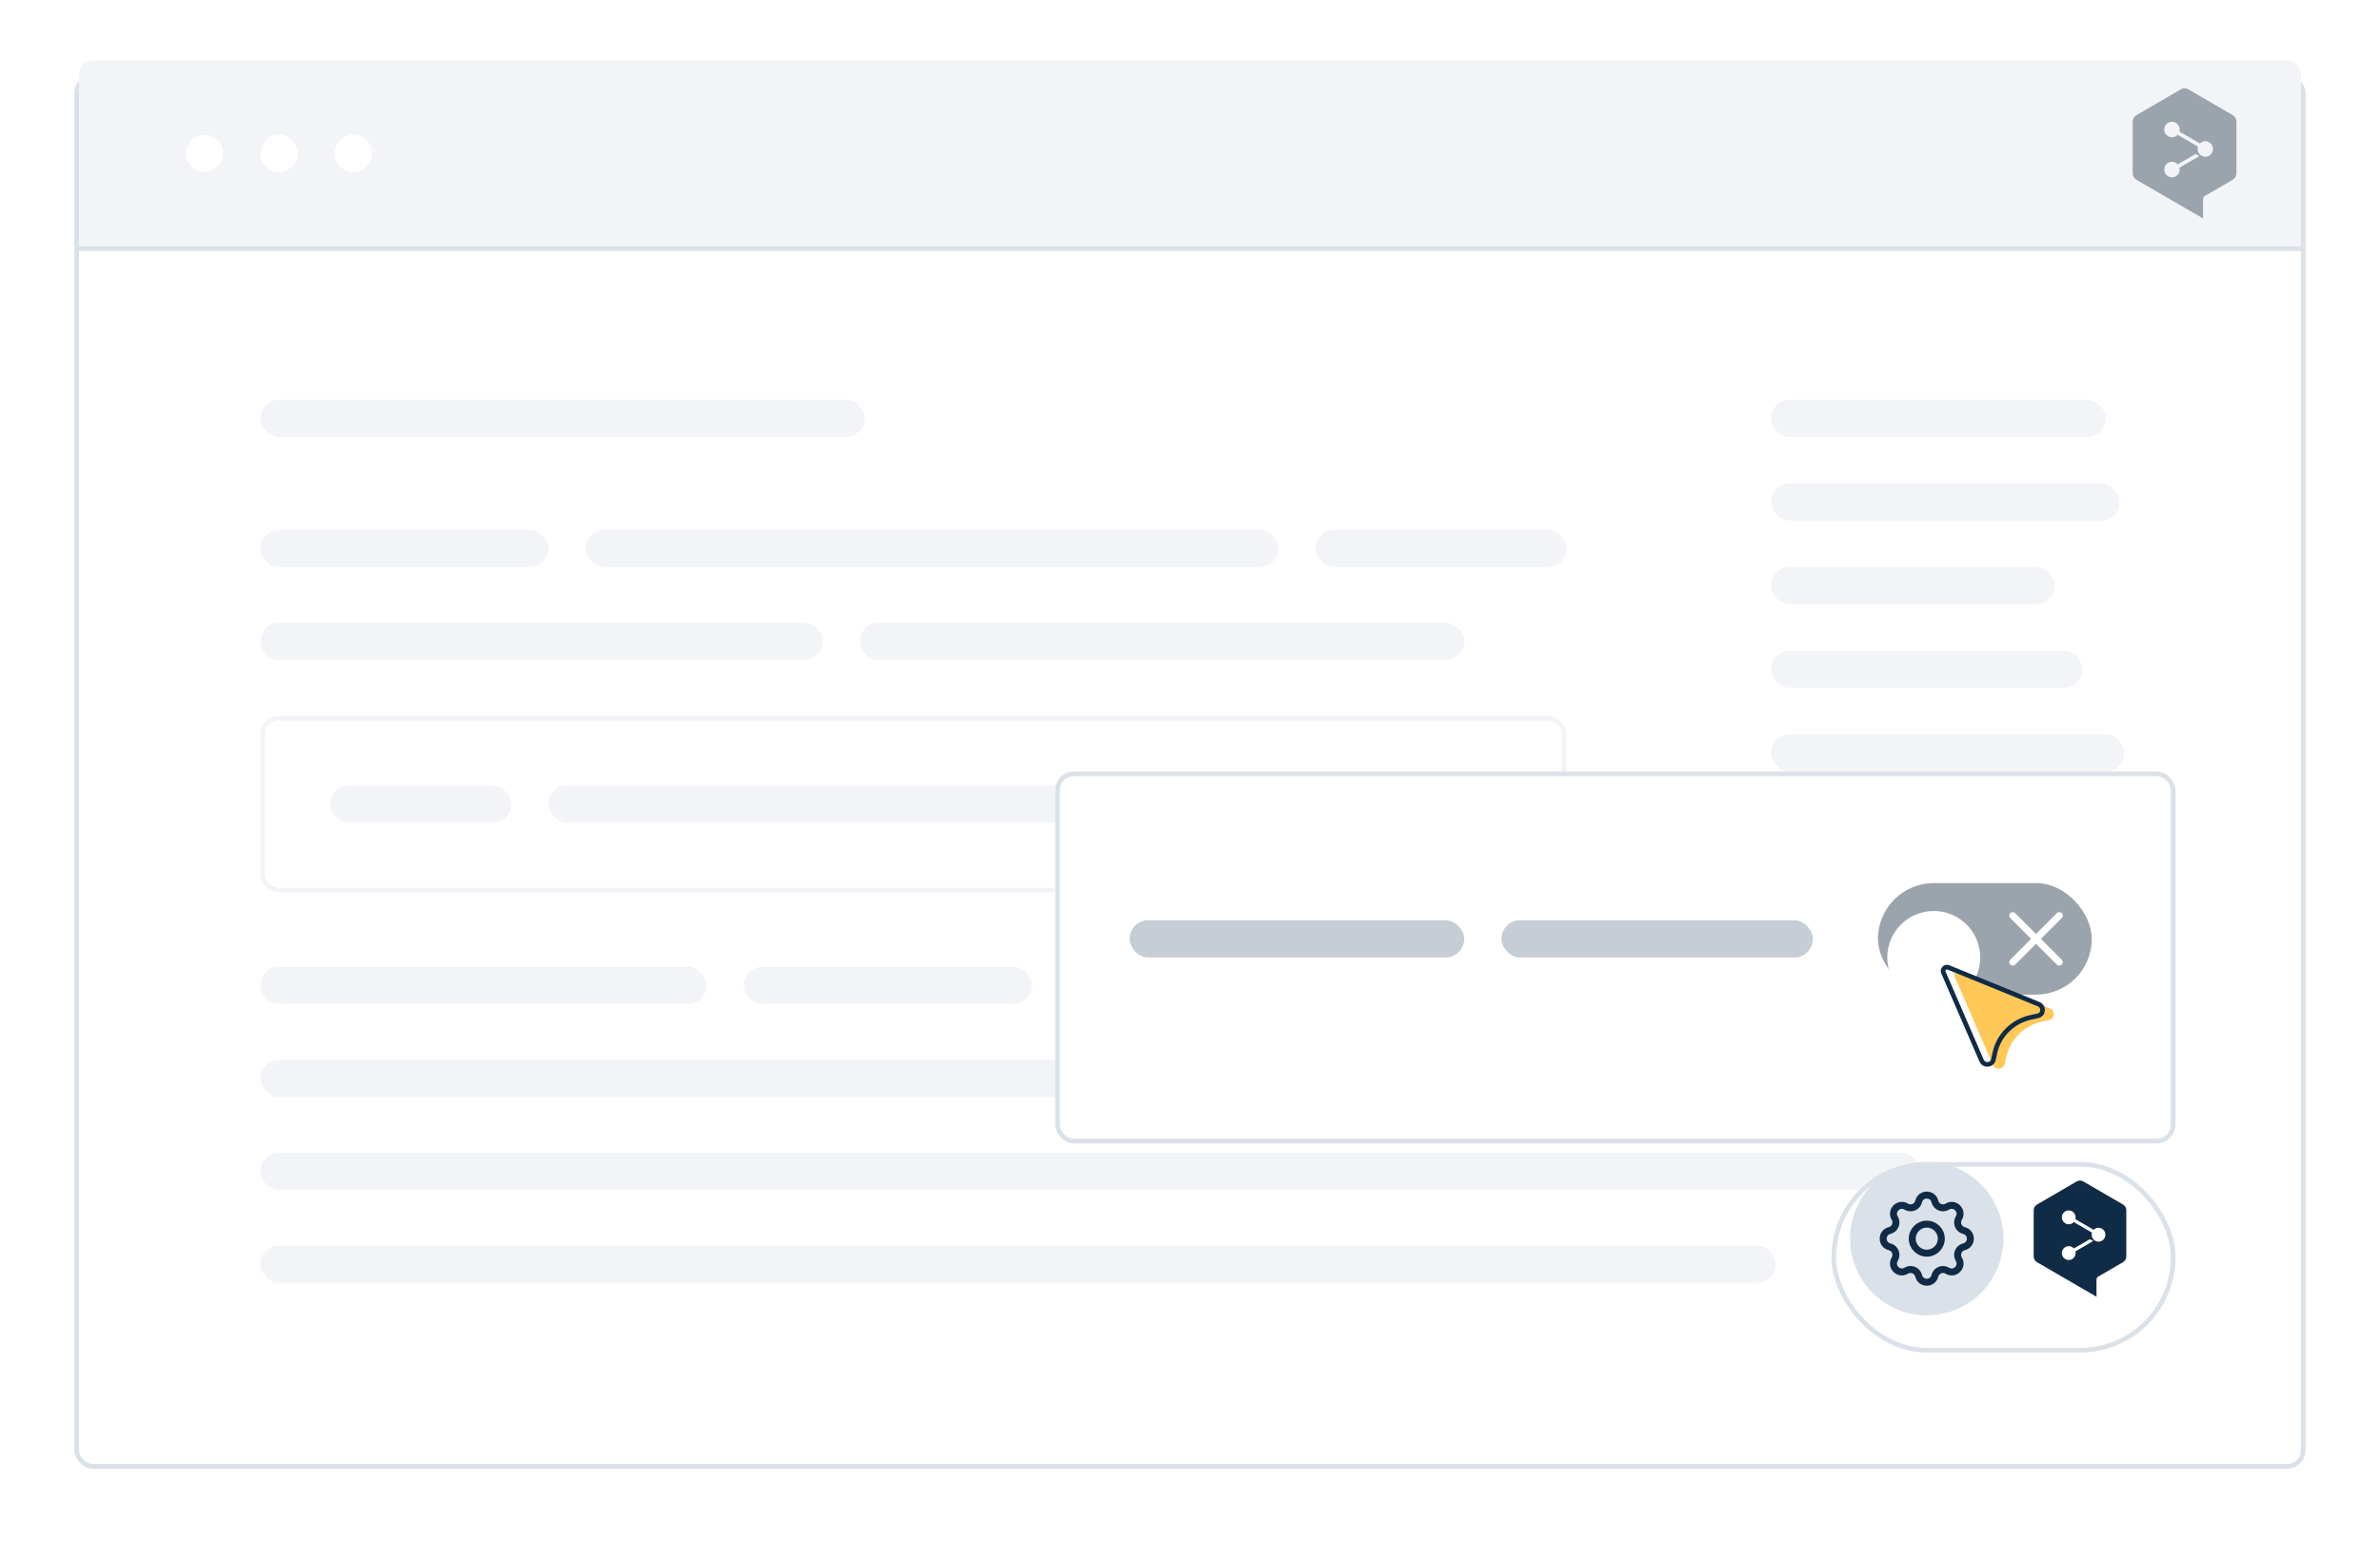 <svg width="512" height="332" viewBox="0 0 512 332" fill="none" xmlns="http://www.w3.org/2000/svg">
<g filter="url(#filter0_d_2731_9766)">
<rect x="16" y="12" width="480" height="300" rx="4" fill="white"/>
<rect x="16.5" y="12.5" width="479" height="299" rx="3.5" stroke="#DAE1E8"/>
</g>
<path d="M17 16C17 14.343 18.343 13 20 13H492C493.657 13 495 14.343 495 16V53H17V16Z" fill="#F2F4F7"/>
<line x1="17" y1="53.5" x2="495" y2="53.5" stroke="#DAE1E8"/>
<rect x="56.5" y="154.5" width="280" height="37" rx="3.5" stroke="#F2F4F7"/>
<rect x="56" y="86" width="130" height="8" rx="4" fill="#F2F4F7"/>
<rect x="56" y="114" width="62" height="8" rx="4" fill="#F2F4F7"/>
<rect x="160" y="208" width="62" height="8" rx="4" fill="#F2F4F7"/>
<rect x="283" y="114" width="54" height="8" rx="4" fill="#F2F4F7"/>
<rect x="381" y="86" width="72" height="8" rx="4" fill="#F2F4F7"/>
<rect x="381" y="104" width="75" height="8" rx="4" fill="#F2F4F7"/>
<rect x="381" y="122" width="61" height="8" rx="4" fill="#F2F4F7"/>
<rect x="381" y="140" width="67" height="8" rx="4" fill="#F2F4F7"/>
<rect x="381" y="158" width="76" height="8" rx="4" fill="#F2F4F7"/>
<rect x="126" y="114" width="149" height="8" rx="4" fill="#F2F4F7"/>
<rect x="230" y="208" width="107" height="8" rx="4" fill="#F2F4F7"/>
<rect x="56" y="134" width="121" height="8" rx="4" fill="#F2F4F7"/>
<rect x="185" y="134" width="130" height="8" rx="4" fill="#F2F4F7"/>
<rect x="71" y="169" width="39" height="8" rx="4" fill="#F2F4F7"/>
<rect x="118" y="169" width="150" height="8" rx="4" fill="#F2F4F7"/>
<rect x="56" y="208" width="96" height="8" rx="4" fill="#F2F4F7"/>
<rect x="56" y="228" width="361" height="8" rx="4" fill="#F2F4F7"/>
<rect x="56" y="248" width="357" height="8" rx="4" fill="#F2F4F7"/>
<rect x="56" y="268" width="326" height="8" rx="4" fill="#F2F4F7"/>
<circle cx="44" cy="33" r="4" fill="white"/>
<circle cx="60" cy="33" r="4" fill="white"/>
<circle cx="76" cy="33" r="4" fill="white"/>
<g clip-path="url(#clip0_2731_9766)">
<path fill-rule="evenodd" clip-rule="evenodd" d="M458.8 37.279V26.162C458.8 25.601 459.103 25.072 459.597 24.783L469.159 19.217C469.653 18.928 470.259 18.928 470.753 19.217L480.315 24.767C480.809 25.055 481.112 25.585 481.112 26.162V37.279C481.112 37.856 480.809 38.386 480.315 38.674L474.729 41.917L474.736 41.915L474.589 41.998L474.283 42.175C474.075 42.324 473.94 42.563 473.94 42.829V43.279L473.935 43.258L473.925 44.594L473.941 47L469.232 44.265C469.208 44.252 469.183 44.239 469.159 44.224L459.597 38.674C459.103 38.386 458.8 37.856 458.8 37.279ZM468.393 26.66C467.756 26.034 466.736 26.034 466.098 26.66C465.413 27.318 465.413 28.409 466.098 29.066C466.736 29.692 467.756 29.692 468.393 29.066C468.415 29.045 468.437 29.023 468.457 29.001L472.825 31.536L472.841 31.527C472.647 32.116 472.79 32.791 473.271 33.253C473.909 33.879 474.929 33.879 475.566 33.253C476.251 32.595 476.251 31.505 475.566 30.847C474.929 30.221 473.909 30.221 473.271 30.847L473.248 30.869L468.849 28.301C469.003 27.733 468.851 27.1 468.393 26.66ZM473.144 33.574L468.857 36.067C468.999 36.628 468.845 37.248 468.394 37.68C467.757 38.306 466.737 38.306 466.099 37.68C465.414 37.022 465.414 35.932 466.099 35.274C466.737 34.648 467.757 34.648 468.394 35.274C468.423 35.302 468.451 35.331 468.478 35.36L472.348 33.124L473.144 33.574Z" fill="#9BA3AC"/>
</g>
<g filter="url(#filter1_d_2731_9766)">
<rect x="394" y="246" width="74" height="41" rx="20.5" fill="white"/>
<rect x="394.5" y="246.5" width="73" height="40" rx="20" stroke="#DAE1E8"/>
</g>
<circle cx="414.5" cy="266.5" r="16.5" fill="#DAE1E8"/>
<g clip-path="url(#clip1_2731_9766)">
<path fill-rule="evenodd" clip-rule="evenodd" d="M437.5 270.32V260.395C437.5 259.894 437.771 259.421 438.212 259.163L446.75 254.193C447.191 253.936 447.731 253.936 448.173 254.193L456.71 259.149C457.152 259.407 457.422 259.879 457.422 260.395V270.32C457.422 270.836 457.152 271.309 456.71 271.566L451.722 274.462L451.729 274.46L451.597 274.534L451.325 274.692C451.139 274.825 451.018 275.039 451.018 275.276V275.677L451.013 275.659L451.005 276.852L451.019 279L446.815 276.558C446.793 276.546 446.771 276.534 446.75 276.522L438.212 271.566C437.771 271.309 437.5 270.836 437.5 270.32ZM446.065 260.839C445.496 260.281 444.586 260.281 444.016 260.839C443.405 261.427 443.405 262.4 444.016 262.988C444.586 263.546 445.496 263.546 446.065 262.988C446.085 262.969 446.104 262.949 446.123 262.93L450.022 265.193L450.037 265.185C449.863 265.711 449.991 266.314 450.421 266.726C450.99 267.284 451.901 267.284 452.47 266.726C453.082 266.139 453.082 265.165 452.47 264.578C451.901 264.019 450.99 264.019 450.421 264.578L450.4 264.598L446.472 262.304C446.61 261.797 446.475 261.232 446.065 260.839ZM450.308 267.012L446.48 269.238C446.606 269.739 446.469 270.292 446.066 270.679C445.497 271.237 444.586 271.237 444.017 270.679C443.405 270.091 443.405 269.117 444.017 268.53C444.586 267.972 445.497 267.972 446.066 268.53C446.092 268.555 446.117 268.581 446.141 268.607L449.596 266.611L450.308 267.012Z" fill="#0F2B46"/>
</g>
<path d="M412.755 258.497C413.199 256.668 415.801 256.668 416.245 258.497C416.532 259.679 417.886 260.24 418.925 259.607C420.533 258.627 422.373 260.467 421.393 262.075C420.76 263.114 421.321 264.468 422.503 264.755C424.332 265.199 424.332 267.801 422.503 268.245C421.321 268.532 420.76 269.886 421.393 270.925C422.373 272.533 420.533 274.373 418.925 273.393C417.886 272.76 416.532 273.321 416.245 274.503C415.801 276.332 413.199 276.332 412.755 274.503C412.468 273.321 411.114 272.76 410.075 273.393C408.467 274.373 406.627 272.533 407.607 270.925C408.24 269.886 407.679 268.532 406.497 268.245C404.668 267.801 404.668 265.199 406.497 264.755C407.679 264.468 408.24 263.114 407.607 262.075C406.627 260.467 408.467 258.627 410.075 259.607C411.114 260.24 412.468 259.679 412.755 258.497Z" stroke="#0F2B46" stroke-width="1.5" stroke-linecap="round" stroke-linejoin="round"/>
<path d="M417.625 266.5C417.625 268.226 416.226 269.625 414.5 269.625C412.774 269.625 411.375 268.226 411.375 266.5C411.375 264.774 412.774 263.375 414.5 263.375C416.226 263.375 417.625 264.774 417.625 266.5Z" stroke="#0F2B46" stroke-width="1.5" stroke-linecap="round" stroke-linejoin="round"/>
<g filter="url(#filter2_d_2731_9766)">
<rect x="227" y="162" width="241" height="80" rx="4" fill="white"/>
<rect x="227.5" y="162.5" width="240" height="79" rx="3.5" stroke="#DAE1E8"/>
</g>
<rect x="243" y="198" width="72" height="8" rx="4" fill="#C6CDD5"/>
<rect x="323" y="198" width="67" height="8" rx="4" fill="#C6CDD5"/>
<rect x="404" y="190" width="46" height="24" rx="12" fill="#9BA3AC"/>
<g filter="url(#filter3_d_2731_9766)">
<circle cx="416" cy="202" r="10" fill="white"/>
</g>
<path d="M420.619 209.455L418.622 208.664L418.594 208.693L426.956 228.185L427.47 228.44L427.981 227.925L420.619 209.455Z" fill="white" stroke="white"/>
<path d="M431.267 228.876L431.599 227.357C432.462 223.594 435.417 220.682 439.254 219.811L440.802 219.476C442.081 219.208 442.21 217.492 440.996 216.969L421.635 209.051C420.893 208.79 420.221 209.452 420.493 210.11L428.708 229.082C429.251 230.334 431.002 230.13 431.267 228.876Z" fill="#FFC857"/>
<path d="M428.839 227.96L429.171 226.442C430.034 222.679 432.988 219.766 436.825 218.895L438.374 218.56C439.653 218.292 439.782 216.577 438.567 216.053L419.139 208.136C418.464 207.874 417.793 208.536 418.065 209.195L426.28 228.167C426.823 229.418 428.574 229.215 428.839 227.96Z" stroke="#0F2B46" stroke-miterlimit="10"/>
<path d="M433 207L443 197M433 197L443 207" stroke="white" stroke-width="1.5" stroke-linecap="round" stroke-linejoin="round"/>
<defs>
<filter id="filter0_d_2731_9766" x="0" y="0" width="512" height="332" filterUnits="userSpaceOnUse" color-interpolation-filters="sRGB">
<feFlood flood-opacity="0" result="BackgroundImageFix"/>
<feColorMatrix in="SourceAlpha" type="matrix" values="0 0 0 0 0 0 0 0 0 0 0 0 0 0 0 0 0 0 127 0" result="hardAlpha"/>
<feOffset dy="4"/>
<feGaussianBlur stdDeviation="8"/>
<feComposite in2="hardAlpha" operator="out"/>
<feColorMatrix type="matrix" values="0 0 0 0 0 0 0 0 0 0 0 0 0 0 0 0 0 0 0.12 0"/>
<feBlend mode="normal" in2="BackgroundImageFix" result="effect1_dropShadow_2731_9766"/>
<feBlend mode="normal" in="SourceGraphic" in2="effect1_dropShadow_2731_9766" result="shape"/>
</filter>
<filter id="filter1_d_2731_9766" x="378" y="234" width="106" height="73" filterUnits="userSpaceOnUse" color-interpolation-filters="sRGB">
<feFlood flood-opacity="0" result="BackgroundImageFix"/>
<feColorMatrix in="SourceAlpha" type="matrix" values="0 0 0 0 0 0 0 0 0 0 0 0 0 0 0 0 0 0 127 0" result="hardAlpha"/>
<feOffset dy="4"/>
<feGaussianBlur stdDeviation="8"/>
<feComposite in2="hardAlpha" operator="out"/>
<feColorMatrix type="matrix" values="0 0 0 0 0 0 0 0 0 0 0 0 0 0 0 0 0 0 0.37 0"/>
<feBlend mode="normal" in2="BackgroundImageFix" result="effect1_dropShadow_2731_9766"/>
<feBlend mode="normal" in="SourceGraphic" in2="effect1_dropShadow_2731_9766" result="shape"/>
</filter>
<filter id="filter2_d_2731_9766" x="211" y="150" width="273" height="112" filterUnits="userSpaceOnUse" color-interpolation-filters="sRGB">
<feFlood flood-opacity="0" result="BackgroundImageFix"/>
<feColorMatrix in="SourceAlpha" type="matrix" values="0 0 0 0 0 0 0 0 0 0 0 0 0 0 0 0 0 0 127 0" result="hardAlpha"/>
<feOffset dy="4"/>
<feGaussianBlur stdDeviation="8"/>
<feComposite in2="hardAlpha" operator="out"/>
<feColorMatrix type="matrix" values="0 0 0 0 0 0 0 0 0 0 0 0 0 0 0 0 0 0 0.12 0"/>
<feBlend mode="normal" in2="BackgroundImageFix" result="effect1_dropShadow_2731_9766"/>
<feBlend mode="normal" in="SourceGraphic" in2="effect1_dropShadow_2731_9766" result="shape"/>
</filter>
<filter id="filter3_d_2731_9766" x="390" y="180" width="52" height="52" filterUnits="userSpaceOnUse" color-interpolation-filters="sRGB">
<feFlood flood-opacity="0" result="BackgroundImageFix"/>
<feColorMatrix in="SourceAlpha" type="matrix" values="0 0 0 0 0 0 0 0 0 0 0 0 0 0 0 0 0 0 127 0" result="hardAlpha"/>
<feOffset dy="4"/>
<feGaussianBlur stdDeviation="8"/>
<feComposite in2="hardAlpha" operator="out"/>
<feColorMatrix type="matrix" values="0 0 0 0 0 0 0 0 0 0 0 0 0 0 0 0 0 0 0.37 0"/>
<feBlend mode="normal" in2="BackgroundImageFix" result="effect1_dropShadow_2731_9766"/>
<feBlend mode="normal" in="SourceGraphic" in2="effect1_dropShadow_2731_9766" result="shape"/>
</filter>
<clipPath id="clip0_2731_9766">
<rect width="28" height="28" rx="3" transform="matrix(-1 0 0 1 484 19)" fill="white"/>
</clipPath>
<clipPath id="clip1_2731_9766">
<rect width="25" height="25" fill="white" transform="matrix(-1 0 0 1 460 254)"/>
</clipPath>
</defs>
</svg>
